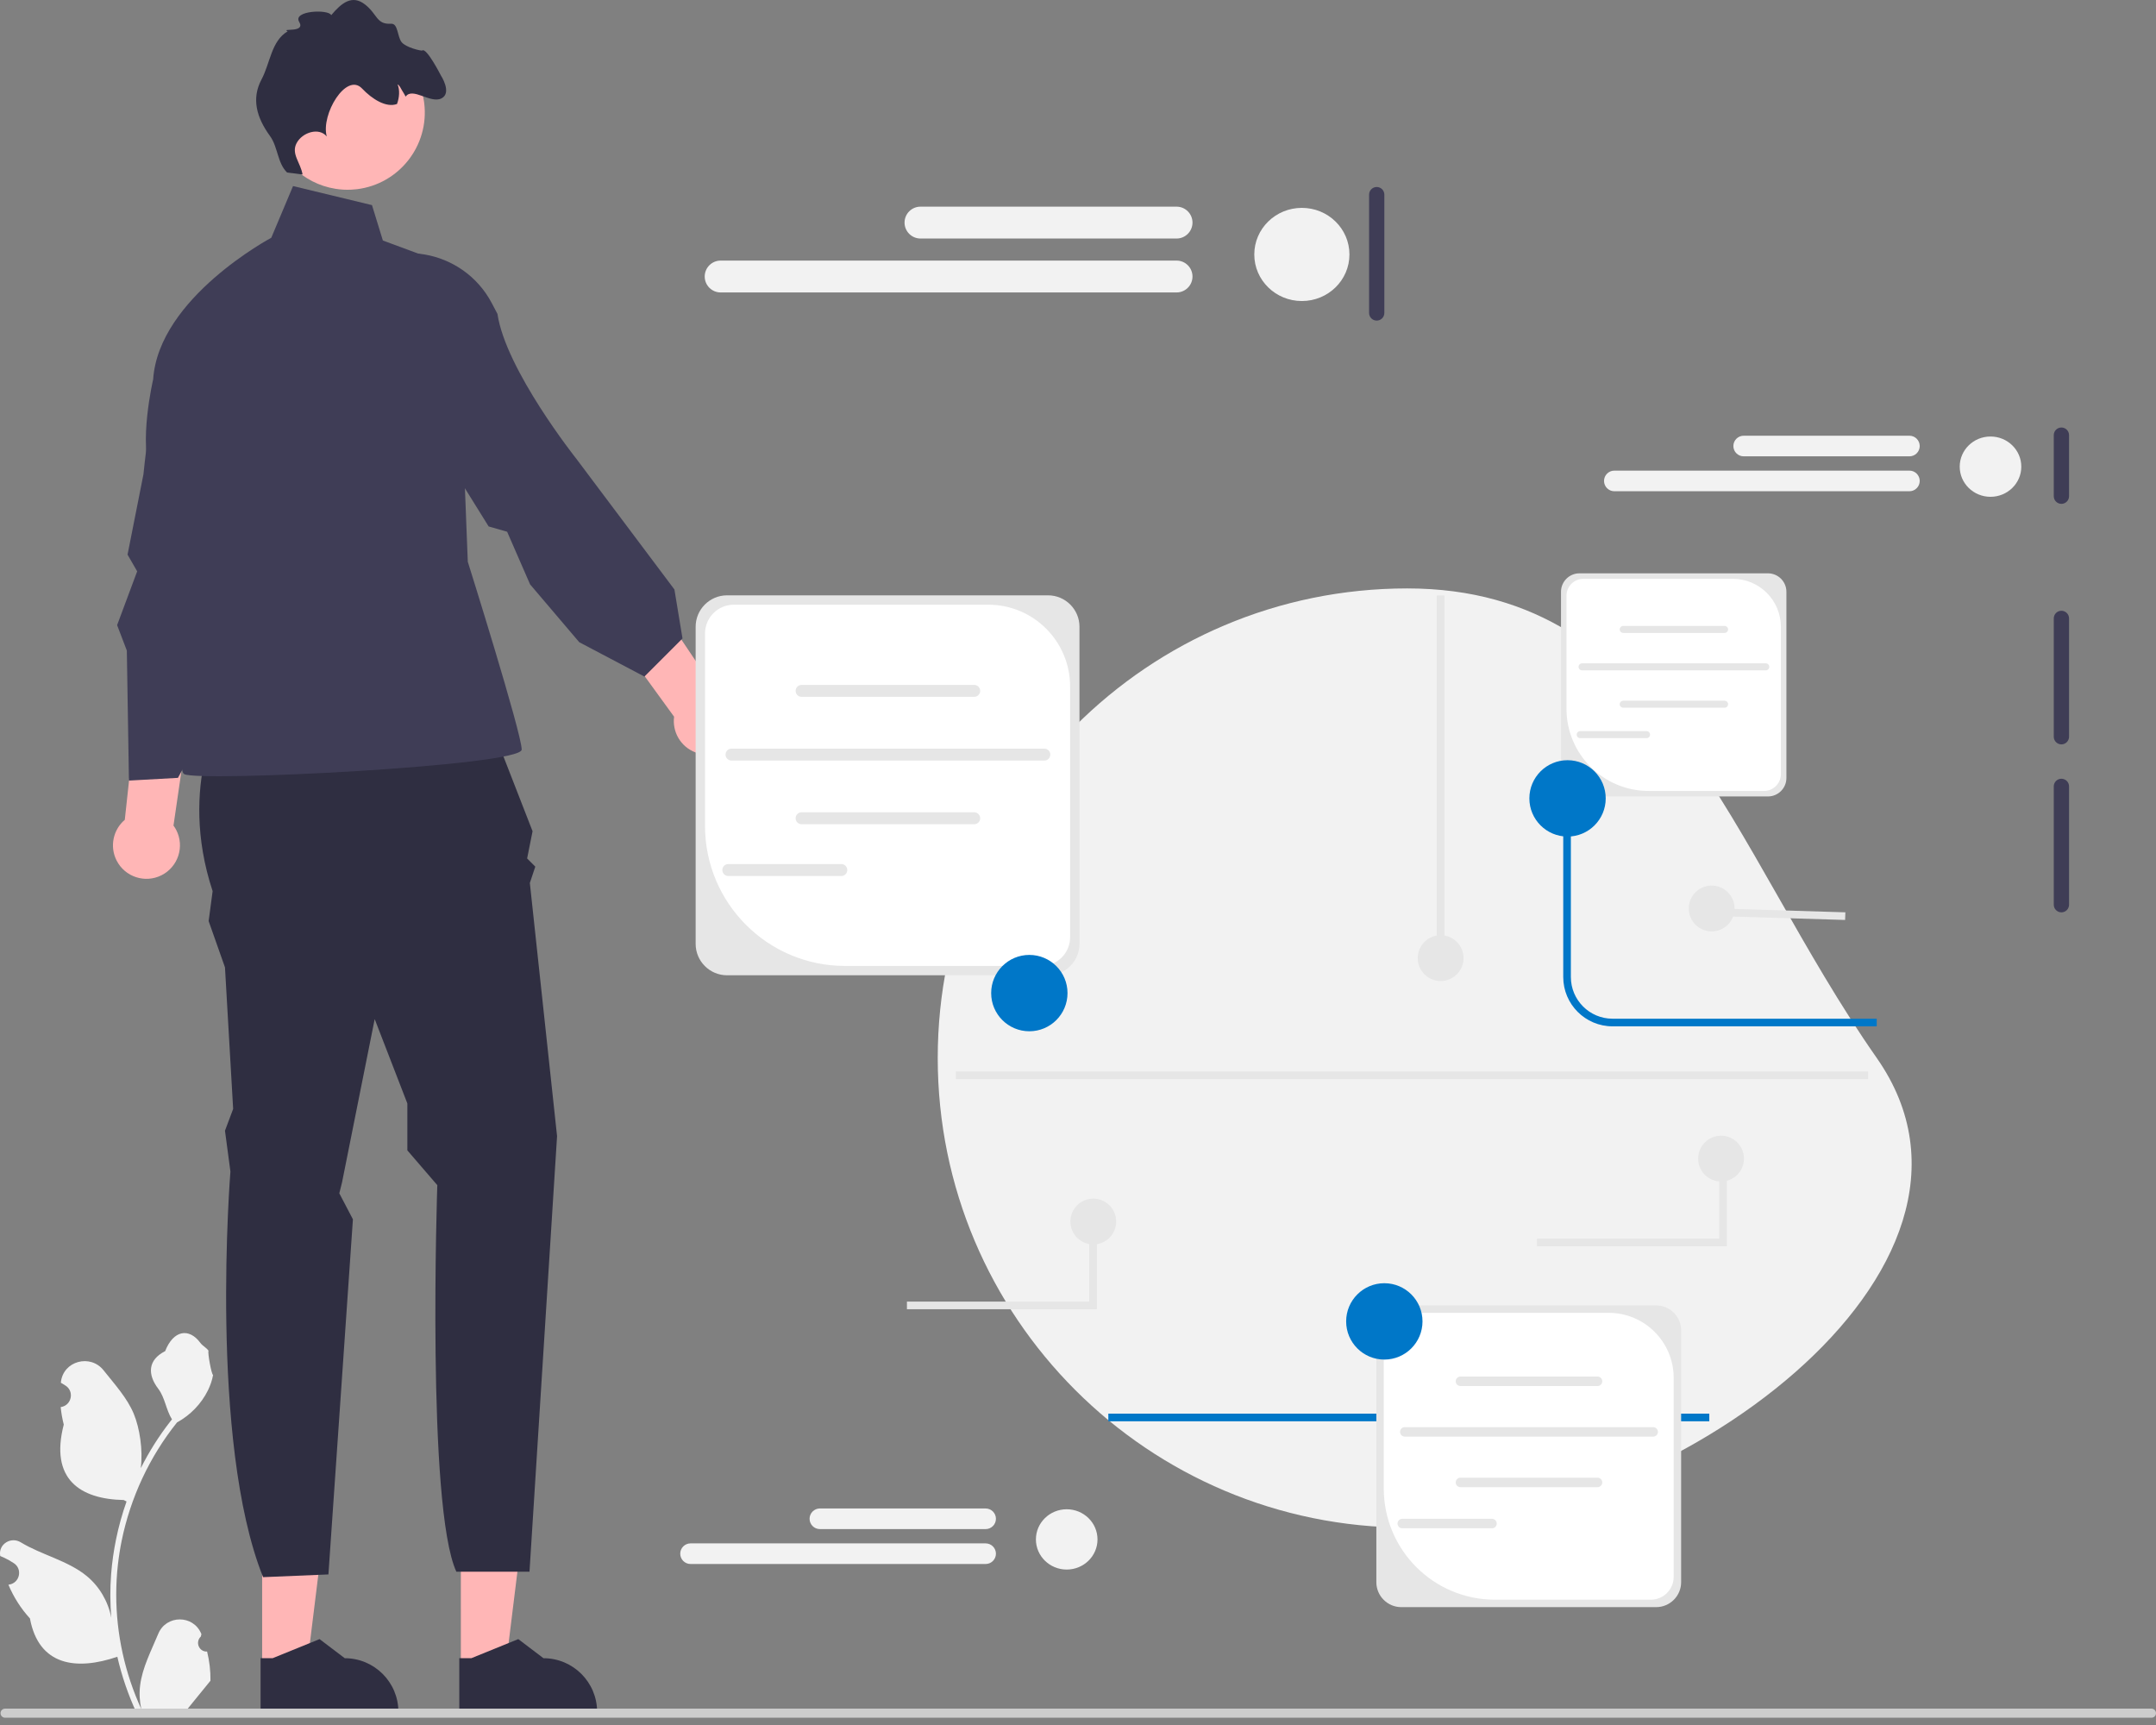 <svg width="200" height="160" viewBox="0 0 200 160" fill="none" xmlns="http://www.w3.org/2000/svg">
<rect x="0" y="0" width="200" height="160" fill="#808080" stroke="none"/>
<g clip-path="url(#clip0_1563_12532)">
<path d="M24.318 154.606L28.475 154.605L30.453 138.568L24.317 138.569L24.318 154.606Z" fill="#FFB6B6"/>
<path d="M24.171 158.944L36.957 158.943V158.781C36.957 156.033 34.729 153.805 31.98 153.805L29.645 152.033L25.287 153.805L24.171 153.805L24.171 158.944Z" fill="#2F2E41"/>
<path d="M42.751 154.606L46.909 154.605L48.887 138.568L42.75 138.569L42.751 154.606Z" fill="#FFB6B6"/>
<path d="M42.605 158.944L55.391 158.943V158.781C55.39 156.033 53.163 153.805 50.414 153.805L48.078 152.033L43.721 153.805L42.605 153.805L42.605 158.944Z" fill="#2F2E41"/>
<path d="M44.732 65.107L20.744 65.612C20.744 65.612 16.432 72.683 19.724 82.656L19.355 85.434L20.87 89.726L21.628 102.857L20.87 104.877L21.375 108.664C21.375 108.664 19.355 133.662 24.405 146.287L30.466 146.034L32.738 113.095L31.476 110.684L31.728 109.674L34.758 94.524L37.788 102.352V106.701L40.566 109.927C40.566 109.927 39.556 139.722 42.333 145.782H49.118L51.676 105.382L49.151 81.899L49.656 80.384L48.898 79.626L49.403 77.101L44.732 65.107Z" fill="#2F2E41"/>
<path d="M34.507 19.025L27.184 17.258L25.164 22.055C25.164 22.055 14.713 27.61 14.208 35.185C14.208 35.185 12.792 41.245 14.054 44.023C15.317 46.801 20.619 55.638 20.619 55.638C20.619 55.638 15.822 71.041 17.084 71.798C18.347 72.556 48.395 71.041 48.395 69.526C48.395 68.011 43.394 52.103 43.394 52.103L42.334 24.833L35.517 22.308L34.507 19.025Z" fill="#3F3D56"/>
<path d="M14.984 81.182C16.517 80.409 17.133 78.541 16.361 77.008C16.283 76.854 16.192 76.712 16.093 76.577L20.168 48.641L14.527 48.821L11.576 76.04C10.507 76.948 10.152 78.497 10.811 79.805C11.583 81.338 13.452 81.954 14.984 81.182Z" fill="#FFB6B6"/>
<path d="M68.51 67.998C69.127 66.396 68.329 64.598 66.728 63.981C66.567 63.919 66.403 63.875 66.24 63.841L50.499 40.404L46.44 44.326L62.532 66.477C62.349 67.867 63.127 69.254 64.493 69.78C66.095 70.397 67.893 69.599 68.51 67.998Z" fill="#FFB6B6"/>
<path d="M25.265 41.594C26.859 36.118 24.212 30.532 18.509 30.559C16.861 30.567 15.58 31.045 15.225 32.369C13.983 37.003 13.306 43.998 13.306 43.998L11.832 51.445L12.725 52.992L10.864 57.983L11.766 60.344L11.961 72.401L16.507 72.149L21.514 62.957L23.429 61.818C23.429 61.818 21.892 46.956 24.95 42.677L25.265 41.594Z" fill="#3F3D56"/>
<path d="M45.621 28.118C42.963 23.073 36.159 21.877 32.076 25.859C30.896 27.009 30.307 28.243 30.972 29.442C33.297 33.638 38.689 38.156 38.689 38.156L45.328 48.829L47.044 49.321L49.173 54.204L53.735 59.568L59.778 62.754L63.312 59.219L62.562 54.675L53.465 42.554C53.465 42.554 46.919 34.319 46.147 29.116L45.621 28.118Z" fill="#3F3D56"/>
<path d="M33.113 17.549C32.946 17.569 32.779 17.584 32.613 17.591C32.097 17.62 31.587 17.59 31.096 17.507C29.603 17.268 28.247 16.561 27.2 15.524C26.094 14.43 25.337 12.969 25.132 11.306C24.652 7.382 27.447 3.807 31.371 3.328C35.239 2.852 38.766 5.558 39.328 9.392C39.337 9.451 39.346 9.508 39.353 9.567C39.832 13.494 37.04 17.067 33.113 17.549Z" fill="#FFB6B6"/>
<path d="M40.945 9.13C39.928 9.633 38.267 8.052 37.631 8.961C37.528 8.765 37.413 8.575 37.301 8.395C37.199 8.234 37.053 7.891 36.884 7.832C37.097 8.348 37.05 9.046 36.829 9.645C35.826 10.019 34.513 9.19 33.585 8.209C32.128 6.671 29.748 10.615 30.311 12.657C29.595 11.782 28.041 12.275 27.514 13.275C26.988 14.273 27.877 15.072 28.067 16.184L26.632 16.002C25.726 15.12 25.789 13.633 25.043 12.611C23.798 10.9 23.315 9.154 24.251 7.388C25.082 5.827 25.16 3.806 26.684 2.906C26.018 2.58 28.386 3.089 27.753 2.028C27.118 0.969 30.505 0.84 30.725 1.408C31.693 0.25 32.669 -0.514 33.859 0.414C35.029 1.327 34.907 2.287 36.281 2.201C36.925 2.161 36.854 3.362 37.237 3.886C37.618 4.407 39.098 4.741 39.17 4.685C39.561 4.379 40.891 6.983 40.891 6.983C40.891 6.983 41.97 8.62 40.945 9.13Z" fill="#2F2E41"/>
<path d="M130.543 54.578C106.488 54.578 86.988 74.078 86.988 98.133C86.988 122.187 106.488 141.687 130.543 141.687C154.597 141.687 187.888 117.838 174.097 98.133C160.307 78.427 154.597 54.578 130.543 54.578Z" fill="#F2F2F2"/>
<path d="M72.245 56.65C72.635 56.65 72.953 56.968 72.953 57.359V80.021C72.953 80.412 72.635 80.729 72.245 80.729C71.854 80.729 71.537 80.412 71.537 80.021V57.359C71.537 56.968 71.854 56.65 72.245 56.65Z" fill="#3F3D56"/>
<path d="M191.225 39.652C191.616 39.652 191.934 39.97 191.934 40.361V46.026C191.934 46.417 191.616 46.734 191.225 46.734C190.835 46.734 190.517 46.417 190.517 46.026V40.361C190.517 39.97 190.835 39.652 191.225 39.652Z" fill="#3F3D56"/>
<path d="M191.225 56.65C191.616 56.65 191.934 56.968 191.934 57.359V68.336C191.934 68.726 191.616 69.044 191.225 69.044C190.835 69.044 190.517 68.726 190.517 68.336V57.359C190.517 56.968 190.835 56.65 191.225 56.65Z" fill="#3F3D56"/>
<path d="M191.225 72.231C191.616 72.231 191.934 72.548 191.934 72.939V83.916C191.934 84.306 191.616 84.624 191.225 84.624C190.835 84.624 190.517 84.306 190.517 83.916V72.939C190.517 72.548 190.835 72.231 191.225 72.231Z" fill="#3F3D56"/>
<path d="M127.71 17.344C128.1 17.344 128.418 17.661 128.418 18.052V29.029C128.418 29.42 128.1 29.737 127.71 29.737C127.319 29.737 127.002 29.42 127.002 29.029V18.052C127.002 17.661 127.319 17.344 127.71 17.344Z" fill="#3F3D56"/>
<path d="M19.212 153.187C18.48 153.233 18.076 152.324 18.63 151.794L18.685 151.575C18.677 151.558 18.67 151.54 18.663 151.523C17.923 149.759 15.416 149.771 14.682 151.538C14.031 153.106 13.202 154.676 12.998 156.334C12.907 157.066 12.948 157.812 13.11 158.53C11.585 155.197 10.782 151.559 10.782 147.899C10.782 146.98 10.832 146.061 10.935 145.143C11.02 144.393 11.136 143.648 11.287 142.909C12.104 138.916 13.872 135.112 16.422 131.935C17.648 131.265 18.67 130.218 19.288 128.962C19.509 128.509 19.683 128.022 19.766 127.526C19.626 127.544 19.24 125.42 19.345 125.289C19.15 124.994 18.802 124.848 18.59 124.56C17.534 123.128 16.079 123.378 15.319 125.324C13.697 126.142 13.681 127.501 14.677 128.807C15.31 129.638 15.397 130.762 15.953 131.652C15.896 131.725 15.836 131.796 15.779 131.869C14.731 133.214 13.824 134.659 13.059 136.178C13.275 134.49 12.956 132.457 12.413 131.146C11.794 129.653 10.633 128.395 9.611 127.104C8.384 125.554 5.867 126.23 5.651 128.196C5.649 128.215 5.647 128.234 5.645 128.253C5.797 128.339 5.946 128.43 6.091 128.526C6.919 129.074 6.633 130.358 5.651 130.509L5.629 130.513C5.684 131.06 5.778 131.602 5.915 132.134C4.604 137.204 7.434 139.05 11.475 139.133C11.564 139.179 11.651 139.224 11.74 139.268C11.331 140.421 11.004 141.603 10.761 142.801C10.544 143.86 10.393 144.931 10.309 146.006C10.203 147.362 10.212 148.725 10.327 150.079L10.32 150.031C10.029 148.54 9.22 147.147 8.044 146.182C6.293 144.743 3.819 144.213 1.93 143.057C1.02 142.5 -0.145 143.22 0.013 144.274L0.021 144.325C0.302 144.439 0.577 144.572 0.842 144.72C0.994 144.806 1.143 144.897 1.288 144.993C2.116 145.541 1.83 146.825 0.848 146.977L0.826 146.98C0.81 146.982 0.796 146.985 0.78 146.987C1.263 148.133 1.935 149.196 2.777 150.113C3.597 154.539 7.117 154.958 10.883 153.67H10.885C11.296 155.463 11.898 157.215 12.671 158.884H19.052C19.075 158.813 19.096 158.74 19.116 158.669C18.526 158.706 17.931 158.672 17.35 158.564C17.824 157.983 18.297 157.398 18.771 156.817C18.782 156.805 18.791 156.794 18.8 156.782C19.041 156.485 19.283 156.19 19.523 155.893L19.523 155.892C19.538 154.98 19.429 154.07 19.212 153.187Z" fill="#F2F2F2"/>
<path d="M200 158.904C200 159.138 199.812 159.325 199.579 159.325H0.471C0.237 159.325 0.05 159.138 0.05 158.904C0.05 158.67 0.237 158.482 0.471 158.482H199.579C199.812 158.482 200 158.67 200 158.904Z" fill="#CCCCCC"/>
<path d="M149.583 95.196H174.094V94.488H149.583C147.453 94.488 145.721 92.755 145.721 90.626V74.053H145.013V90.626C145.013 93.145 147.063 95.196 149.583 95.196Z" fill="#0077C8"/>
<path d="M102.814 131.121H158.562V131.829H102.814V131.121Z" fill="#0077C8"/>
<path d="M67.445 90.461H97.222C98.829 90.461 100.137 89.154 100.137 87.547V58.133C100.137 56.526 98.829 55.219 97.222 55.219H67.445C65.838 55.219 64.531 56.526 64.531 58.133V87.547C64.531 89.154 65.838 90.461 67.445 90.461Z" fill="#E6E6E6"/>
<path d="M91.678 56.088C95.871 56.088 99.269 59.487 99.269 63.679V86.924C99.269 88.398 98.074 89.594 96.6 89.594H78.392C71.217 89.594 65.401 83.777 65.401 76.603V58.758C65.401 57.283 66.596 56.088 68.071 56.088L91.678 56.088Z" fill="white"/>
<path d="M74.359 64.635H90.372C90.677 64.635 90.926 64.387 90.926 64.081C90.926 63.776 90.677 63.527 90.372 63.527H74.359C74.054 63.527 73.805 63.776 73.805 64.081C73.805 64.387 74.054 64.635 74.359 64.635Z" fill="#E6E6E6"/>
<path d="M74.359 76.45H90.372C90.677 76.45 90.926 76.201 90.926 75.896C90.926 75.59 90.677 75.342 90.372 75.342H74.359C74.054 75.342 73.805 75.59 73.805 75.896C73.805 76.201 74.054 76.45 74.359 76.45Z" fill="#E6E6E6"/>
<path d="M67.858 70.546H96.876C97.181 70.546 97.43 70.297 97.43 69.992C97.43 69.686 97.181 69.438 96.876 69.438H67.858C67.553 69.438 67.304 69.686 67.304 69.992C67.304 70.297 67.553 70.546 67.858 70.546Z" fill="#E6E6E6"/>
<path d="M67.561 81.253H78.044C78.349 81.253 78.598 81.004 78.598 80.698C78.598 80.393 78.349 80.144 78.044 80.144H67.561C67.255 80.144 67.007 80.393 67.007 80.698C67.007 81.004 67.255 81.253 67.561 81.253Z" fill="#E6E6E6"/>
<path d="M129.99 149.067H153.635C154.911 149.067 155.949 148.029 155.949 146.753V123.396C155.949 122.12 154.911 121.082 153.635 121.082H129.99C128.714 121.082 127.676 122.12 127.676 123.396V146.753C127.676 148.029 128.714 149.067 129.99 149.067Z" fill="#E6E6E6"/>
<path d="M149.23 121.771C152.559 121.771 155.258 124.47 155.258 127.8V146.257C155.258 147.428 154.309 148.377 153.138 148.377H138.679C132.982 148.377 128.364 143.759 128.364 138.061V123.892C128.364 122.721 129.313 121.771 130.484 121.771L149.23 121.771Z" fill="white"/>
<path d="M135.478 128.56H148.193C148.435 128.56 148.633 128.362 148.633 128.12C148.633 127.877 148.435 127.68 148.193 127.68H135.478C135.235 127.68 135.038 127.877 135.038 128.12C135.038 128.362 135.235 128.56 135.478 128.56Z" fill="#E6E6E6"/>
<path d="M135.478 137.94H148.193C148.435 137.94 148.633 137.743 148.633 137.5C148.633 137.258 148.435 137.061 148.193 137.061H135.478C135.235 137.061 135.038 137.258 135.038 137.5C135.038 137.743 135.235 137.94 135.478 137.94Z" fill="#E6E6E6"/>
<path d="M130.315 133.253H153.357C153.599 133.253 153.797 133.055 153.797 132.813C153.797 132.57 153.599 132.373 153.357 132.373H130.315C130.072 132.373 129.875 132.57 129.875 132.813C129.875 133.055 130.072 133.253 130.315 133.253Z" fill="#E6E6E6"/>
<path d="M130.08 141.755H138.404C138.646 141.755 138.844 141.557 138.844 141.315C138.844 141.072 138.646 140.875 138.404 140.875H130.08C129.837 140.875 129.64 141.072 129.64 141.315C129.64 141.557 129.837 141.755 130.08 141.755Z" fill="#E6E6E6"/>
<path d="M146.517 73.874H164.003C164.947 73.874 165.715 73.106 165.715 72.162V54.889C165.715 53.945 164.947 53.178 164.003 53.178H146.517C145.573 53.178 144.806 53.945 144.806 54.889V72.162C144.806 73.106 145.573 73.874 146.517 73.874Z" fill="#E6E6E6"/>
<path d="M160.745 53.688C163.207 53.688 165.203 55.683 165.203 58.145V71.796C165.203 72.662 164.501 73.364 163.635 73.364H152.943C148.729 73.364 145.314 69.948 145.314 65.735V55.255C145.314 54.389 146.016 53.688 146.882 53.688L160.745 53.688Z" fill="white"/>
<path d="M150.576 58.707H159.979C160.159 58.707 160.305 58.561 160.305 58.382C160.305 58.203 160.159 58.057 159.979 58.057H150.576C150.397 58.057 150.251 58.203 150.251 58.382C150.251 58.561 150.397 58.707 150.576 58.707Z" fill="#E6E6E6"/>
<path d="M150.576 65.645H159.979C160.159 65.645 160.305 65.499 160.305 65.319C160.305 65.14 160.159 64.994 159.979 64.994H150.576C150.397 64.994 150.251 65.14 150.251 65.319C150.251 65.499 150.397 65.645 150.576 65.645Z" fill="#E6E6E6"/>
<path d="M146.759 62.178H163.8C163.979 62.178 164.125 62.032 164.125 61.853C164.125 61.673 163.979 61.527 163.8 61.527H146.759C146.58 61.527 146.434 61.673 146.434 61.853C146.434 62.032 146.58 62.178 146.759 62.178Z" fill="#E6E6E6"/>
<path d="M146.585 68.465H152.741C152.92 68.465 153.066 68.319 153.066 68.14C153.066 67.96 152.92 67.814 152.741 67.814H146.585C146.406 67.814 146.26 67.96 146.26 68.14C146.26 68.319 146.406 68.465 146.585 68.465Z" fill="#E6E6E6"/>
<path d="M95.486 95.654C93.531 95.654 91.945 94.069 91.945 92.113C91.945 90.158 93.531 88.572 95.486 88.572C97.442 88.572 99.027 90.158 99.027 92.113C99.027 94.069 97.442 95.654 95.486 95.654Z" fill="#0077C8"/>
<path d="M145.412 77.594C143.456 77.594 141.871 76.008 141.871 74.053C141.871 72.097 143.456 70.512 145.412 70.512C147.368 70.512 148.953 72.097 148.953 74.053C148.953 76.008 147.368 77.594 145.412 77.594Z" fill="#0077C8"/>
<path d="M128.416 126.105C126.46 126.105 124.875 124.52 124.875 122.564C124.875 120.609 126.46 119.023 128.416 119.023C130.372 119.023 131.957 120.609 131.957 122.564C131.957 124.52 130.372 126.105 128.416 126.105Z" fill="#0077C8"/>
<path d="M120.766 27.922C118.329 27.922 116.353 25.988 116.353 23.602C116.353 21.215 118.329 19.281 120.766 19.281C123.204 19.281 125.18 21.215 125.18 23.602C125.18 25.988 123.204 27.922 120.766 27.922Z" fill="#F2F2F2"/>
<path d="M85.388 22.124H109.143C109.958 22.124 110.621 21.461 110.621 20.646C110.621 19.831 109.958 19.168 109.143 19.168H85.388C84.573 19.168 83.91 19.831 83.91 20.646C83.91 21.461 84.573 22.124 85.388 22.124Z" fill="#F2F2F2"/>
<path d="M66.85 27.126H109.143C109.958 27.126 110.621 26.463 110.621 25.648C110.621 24.833 109.958 24.17 109.143 24.17H66.85C66.035 24.17 65.372 24.833 65.372 25.648C65.372 26.463 66.035 27.126 66.85 27.126Z" fill="#F2F2F2"/>
<path d="M184.648 46.08C183.07 46.08 181.792 44.828 181.792 43.284C181.792 41.74 183.07 40.488 184.648 40.488C186.225 40.488 187.504 41.74 187.504 43.284C187.504 44.828 186.225 46.08 184.648 46.08Z" fill="#F2F2F2"/>
<path d="M161.752 42.327H177.125C177.653 42.327 178.082 41.898 178.082 41.371C178.082 40.843 177.653 40.414 177.125 40.414H161.752C161.224 40.414 160.795 40.843 160.795 41.371C160.795 41.898 161.224 42.327 161.752 42.327Z" fill="#F2F2F2"/>
<path d="M149.754 45.565H177.125C177.653 45.565 178.082 45.136 178.082 44.609C178.082 44.081 177.653 43.652 177.125 43.652H149.754C149.227 43.652 148.797 44.081 148.797 44.609C148.797 45.136 149.227 45.565 149.754 45.565Z" fill="#F2F2F2"/>
<path d="M98.952 145.582C97.375 145.582 96.096 144.33 96.096 142.786C96.096 141.242 97.375 139.99 98.952 139.99C100.53 139.99 101.809 141.242 101.809 142.786C101.809 144.33 100.53 145.582 98.952 145.582Z" fill="#F2F2F2"/>
<path d="M76.056 141.829H91.43C91.958 141.829 92.387 141.4 92.387 140.873C92.387 140.345 91.958 139.916 91.43 139.916H76.056C75.529 139.916 75.1 140.345 75.1 140.873C75.1 141.4 75.529 141.829 76.056 141.829Z" fill="#F2F2F2"/>
<path d="M64.059 145.067H91.43C91.958 145.067 92.387 144.638 92.387 144.111C92.387 143.583 91.958 143.154 91.43 143.154H64.059C63.531 143.154 63.102 143.583 63.102 144.111C63.102 144.638 63.531 145.067 64.059 145.067Z" fill="#F2F2F2"/>
<path d="M133.284 55.228H133.992V88.868H133.284V55.228Z" fill="#E6E6E6"/>
<path d="M133.641 90.993C132.468 90.993 131.516 90.042 131.516 88.869C131.516 87.695 132.468 86.744 133.641 86.744C134.814 86.744 135.766 87.695 135.766 88.869C135.766 90.042 134.814 90.993 133.641 90.993Z" fill="#E6E6E6"/>
<path d="M101.418 115.427C100.245 115.427 99.294 114.476 99.294 113.302C99.294 112.129 100.245 111.178 101.418 111.178C102.592 111.178 103.543 112.129 103.543 113.302C103.543 114.476 102.592 115.427 101.418 115.427Z" fill="#E6E6E6"/>
<path d="M158.782 86.39C157.608 86.39 156.657 85.439 156.657 84.265C156.657 83.092 157.608 82.141 158.782 82.141C159.955 82.141 160.906 83.092 160.906 84.265C160.906 85.439 159.955 86.39 158.782 86.39Z" fill="#E6E6E6"/>
<path d="M159.565 84.269L171.184 84.621L171.162 85.329L159.543 84.978L159.565 84.269Z" fill="#E6E6E6"/>
<path d="M84.131 121.436H101.75V113.303H101.042V120.728H84.131V121.436Z" fill="#E6E6E6"/>
<path d="M159.653 109.589C158.479 109.589 157.528 108.638 157.528 107.464C157.528 106.291 158.479 105.34 159.653 105.34C160.826 105.34 161.777 106.291 161.777 107.464C161.777 108.638 160.826 109.589 159.653 109.589Z" fill="#E6E6E6"/>
<path d="M142.577 115.598H160.195V107.465H159.487V114.89H142.577V115.598Z" fill="#E6E6E6"/>
<path d="M88.669 99.381H173.293V100.089H88.669V99.381Z" fill="#E6E6E6"/>
</g>
<defs>
<clipPath id="clip0_1563_12532">
<rect width="200" height="159.325" fill="white" transform="matrix(-1 0 0 1 200 0)"/>
</clipPath>
</defs>
</svg>
